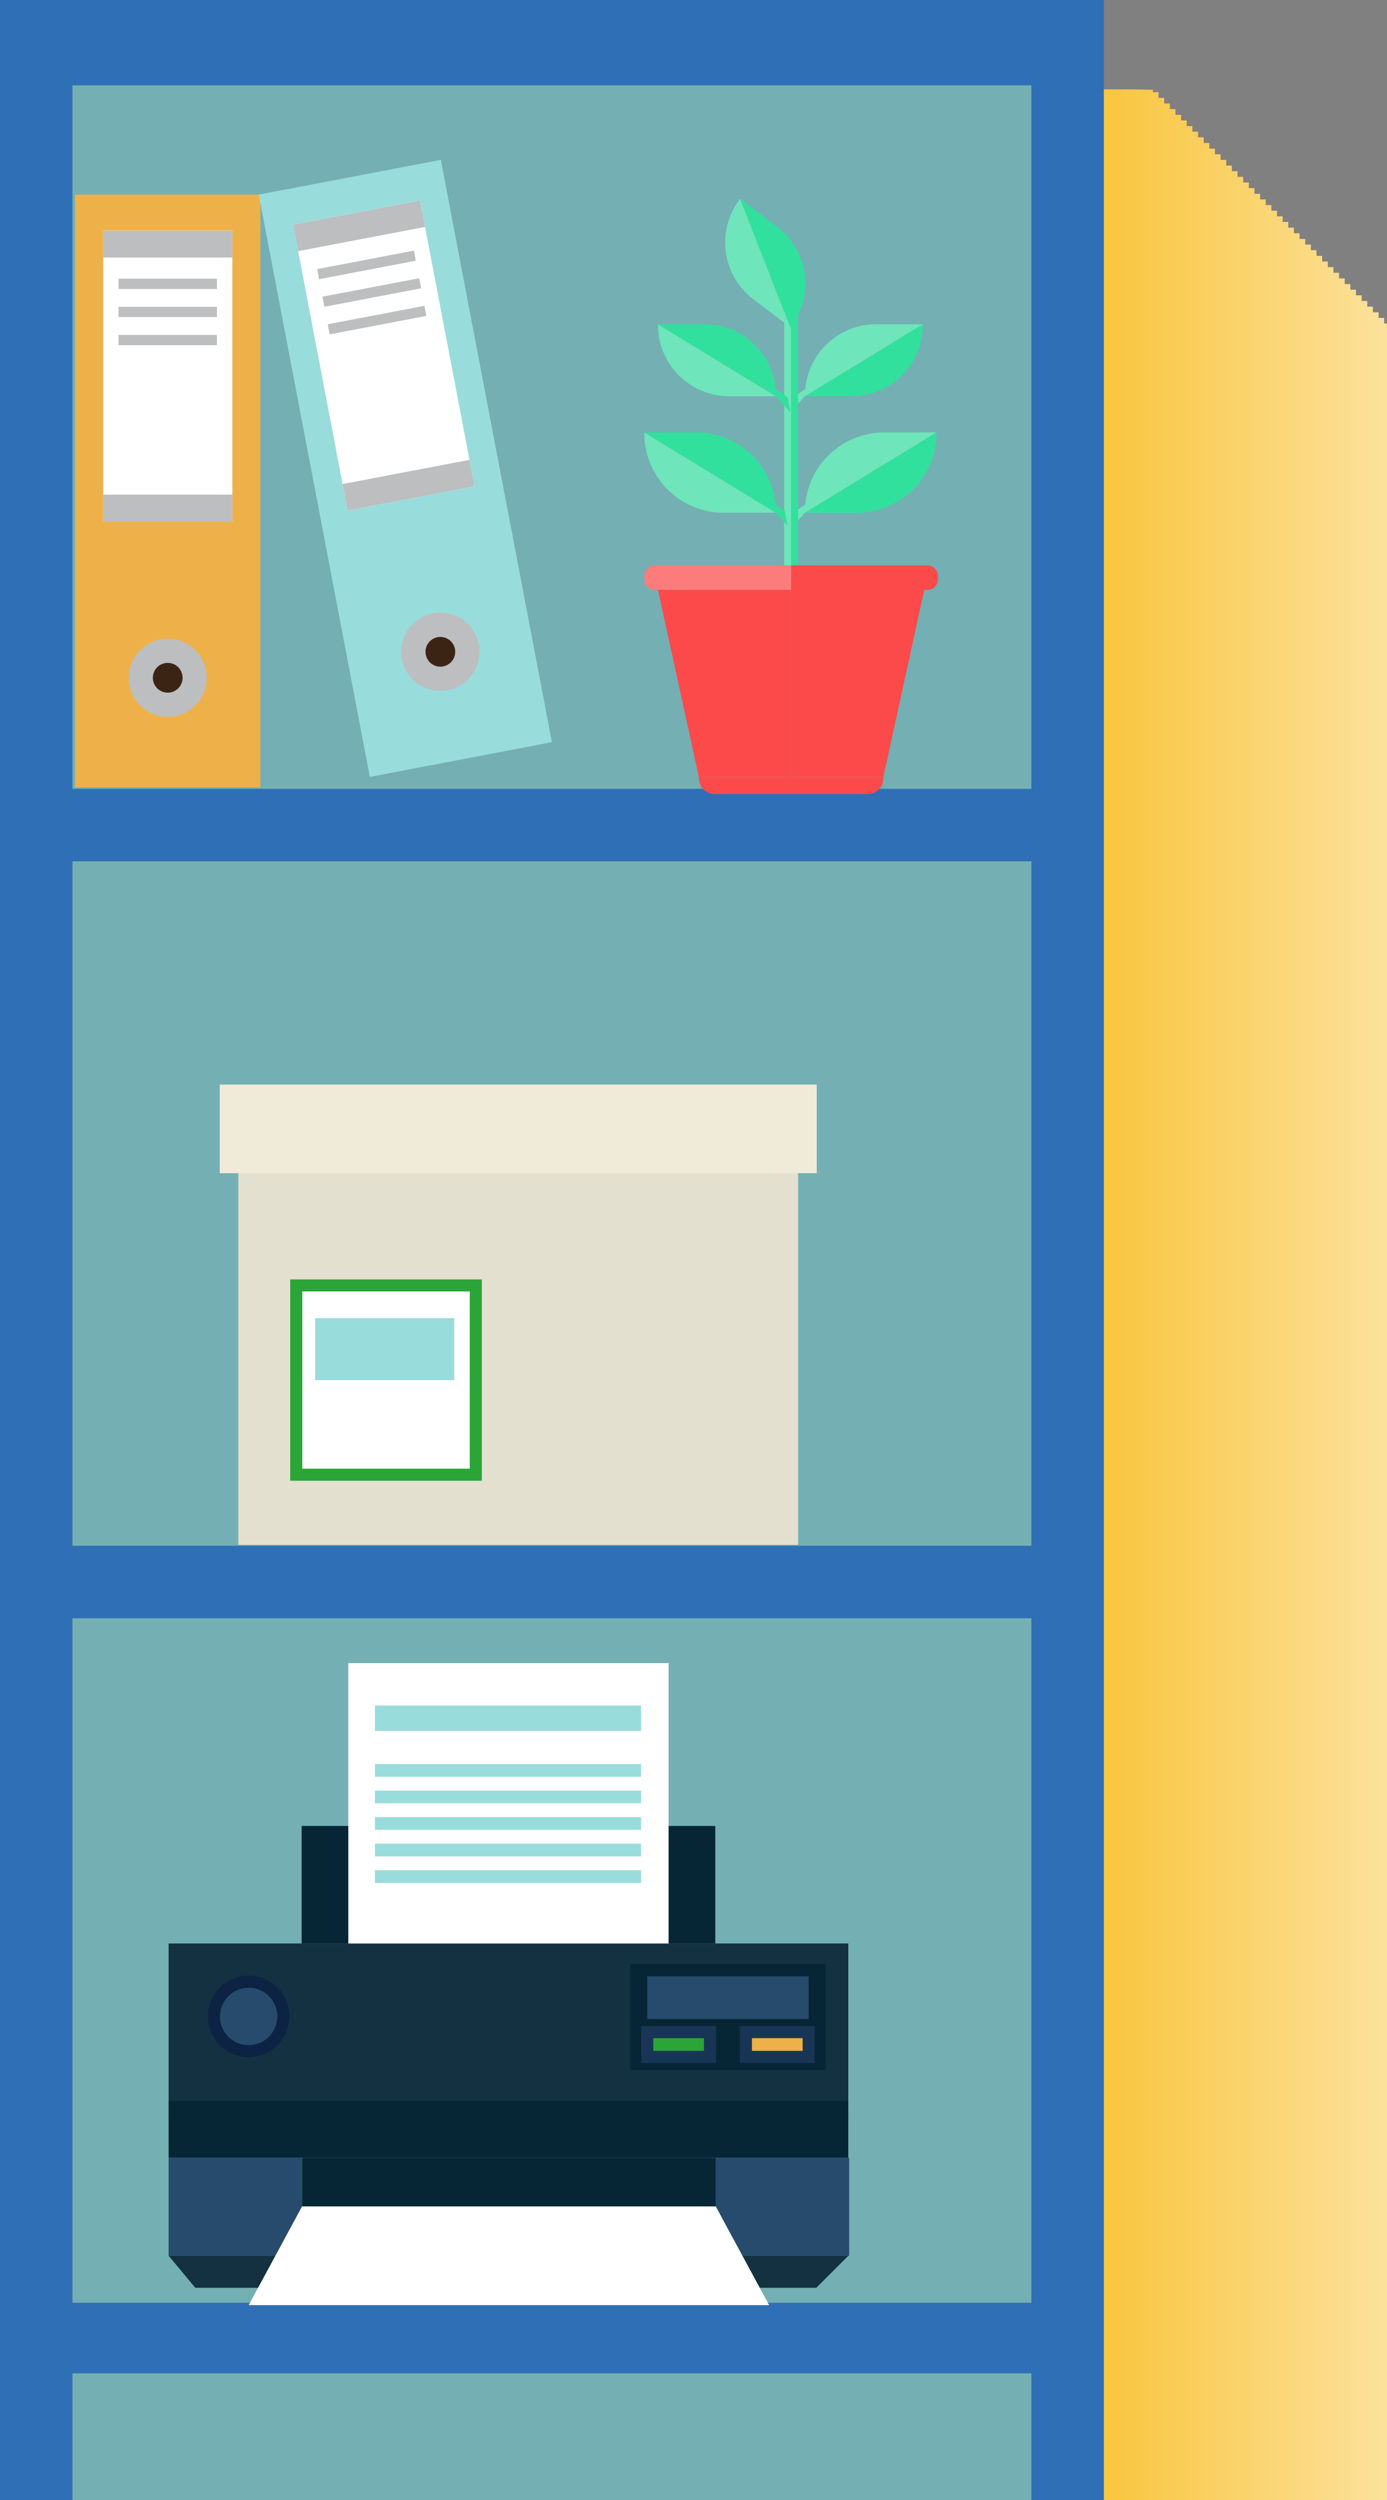 <svg xmlns="http://www.w3.org/2000/svg" xmlns:xlink="http://www.w3.org/1999/xlink" viewBox="0 0 123.969 223.394"><rect x="0" y="0" width="123.969" height="223.394" fill="#808080" stroke="none"/><defs><clipPath id="clip-path"><rect y="8.017" width="123.969" height="215.377" style="fill:none"/></clipPath></defs><g style="isolation:isolate"><g id="Ñëîé_1" data-name="Ñëîé 1"><g style="clip-path:url(#clip-path)"><g style="mix-blend-mode:multiply"><rect x="52.283" y="55.635" width="98.661" height="167.752" style="fill:#fff"/><rect x="51.779" y="55.131" width="98.661" height="168.257" style="fill:#fffefd"/><rect x="51.274" y="54.626" width="98.661" height="168.761" style="fill:#fffefb"/><rect x="50.77" y="54.122" width="98.661" height="169.265" style="fill:#fffdf9"/><rect x="50.266" y="53.618" width="98.661" height="169.769" style="fill:#fffdf8"/><rect x="49.762" y="53.114" width="98.661" height="170.273" style="fill:#fffcf6"/><rect x="49.258" y="52.61" width="98.661" height="170.778" style="fill:#fffcf4"/><rect x="48.753" y="52.105" width="98.661" height="171.282" style="fill:#fffbf2"/><rect x="48.249" y="51.601" width="98.661" height="171.786" style="fill:#fffbf0"/><rect x="47.745" y="51.097" width="98.661" height="172.29" style="fill:#fefaee"/><rect x="47.241" y="50.593" width="98.661" height="172.794" style="fill:#fef9ec"/><rect x="46.737" y="50.089" width="98.661" height="173.299" style="fill:#fef9ea"/><rect x="46.232" y="49.584" width="98.661" height="173.803" style="fill:#fef8e9"/><rect x="45.728" y="49.08" width="98.661" height="174.307" style="fill:#fef8e7"/><rect x="45.224" y="48.576" width="98.661" height="174.811" style="fill:#fef7e5"/><rect x="44.72" y="48.072" width="98.661" height="175.315" style="fill:#fef7e3"/><rect x="44.216" y="47.568" width="98.661" height="175.82" style="fill:#fef6e1"/><rect x="43.711" y="47.063" width="98.661" height="176.324" style="fill:#fef5df"/><rect x="43.207" y="46.559" width="98.661" height="176.828" style="fill:#fef5dd"/><rect x="42.703" y="46.055" width="98.661" height="177.332" style="fill:#fef4db"/><rect x="42.199" y="45.551" width="98.661" height="177.836" style="fill:#fef4da"/><rect x="41.695" y="45.047" width="98.661" height="178.341" style="fill:#fef3d8"/><rect x="41.19" y="44.542" width="98.661" height="178.845" style="fill:#fef3d6"/><rect x="40.686" y="44.038" width="98.661" height="179.349" style="fill:#fef2d4"/><rect x="40.182" y="43.534" width="98.661" height="179.853" style="fill:#fef2d2"/><rect x="39.678" y="43.03" width="98.661" height="180.357" style="fill:#fef1d0"/><rect x="39.173" y="42.526" width="98.661" height="180.862" style="fill:#fdf0ce"/><rect x="38.669" y="42.021" width="98.661" height="181.366" style="fill:#fdf0cc"/><rect x="38.165" y="41.517" width="98.661" height="181.87" style="fill:#fdefcb"/><rect x="37.661" y="41.013" width="98.661" height="182.374" style="fill:#fdefc9"/><rect x="37.157" y="40.509" width="98.661" height="182.878" style="fill:#fdeec7"/><rect x="36.652" y="40.005" width="98.661" height="183.383" style="fill:#fdeec5"/><rect x="36.148" y="39.5" width="98.661" height="183.887" style="fill:#fdedc3"/><rect x="35.644" y="38.996" width="98.661" height="184.391" style="fill:#fdedc1"/><rect x="35.14" y="38.492" width="98.661" height="184.895" style="fill:#fdecbf"/><rect x="34.636" y="37.988" width="98.661" height="185.4" style="fill:#fdebbd"/><rect x="34.131" y="37.484" width="98.661" height="185.904" style="fill:#fdebbc"/><rect x="33.627" y="36.979" width="98.661" height="186.408" style="fill:#fdeaba"/><rect x="33.123" y="36.475" width="98.662" height="186.912" style="fill:#fdeab8"/><rect x="32.619" y="35.971" width="98.662" height="187.416" style="fill:#fde9b6"/><rect x="32.115" y="35.467" width="98.662" height="187.921" style="fill:#fde9b4"/><rect x="31.61" y="34.963" width="98.662" height="188.425" style="fill:#fde8b2"/><rect x="31.106" y="34.458" width="98.662" height="188.929" style="fill:#fde8b0"/><rect x="30.602" y="33.954" width="98.662" height="189.433" style="fill:#fce7ae"/><rect x="30.098" y="33.45" width="98.662" height="189.937" style="fill:#fce6ad"/><rect x="29.594" y="32.946" width="98.662" height="190.442" style="fill:#fce6ab"/><rect x="29.089" y="32.441" width="98.662" height="190.946" style="fill:#fce5a9"/><rect x="28.585" y="31.937" width="98.662" height="191.45" style="fill:#fce5a7"/><rect x="28.081" y="31.433" width="98.662" height="191.954" style="fill:#fce4a5"/><rect x="27.577" y="30.929" width="98.662" height="192.458" style="fill:#fce4a3"/><rect x="27.073" y="30.425" width="98.662" height="192.963" style="fill:#fce3a1"/><rect x="26.568" y="29.92" width="98.662" height="193.467" style="fill:#fce3a0"/><rect x="26.064" y="29.416" width="98.662" height="193.971" style="fill:#fce29e"/><rect x="25.56" y="28.912" width="98.662" height="194.475" style="fill:#fce19c"/><rect x="25.056" y="28.408" width="98.662" height="194.979" style="fill:#fce19a"/><rect x="24.552" y="27.904" width="98.662" height="195.484" style="fill:#fce098"/><rect x="24.047" y="27.399" width="98.662" height="195.988" style="fill:#fce096"/><rect x="23.543" y="26.895" width="98.662" height="196.492" style="fill:#fcdf94"/><rect x="23.039" y="26.391" width="98.662" height="196.996" style="fill:#fcdf92"/><rect x="22.535" y="25.887" width="98.662" height="197.5" style="fill:#fcde91"/><rect x="22.031" y="25.383" width="98.662" height="198.005" style="fill:#fbdd8f"/><rect x="21.526" y="24.878" width="98.662" height="198.509" style="fill:#fbdd8d"/><rect x="21.022" y="24.374" width="98.662" height="199.013" style="fill:#fbdc8b"/><rect x="20.518" y="23.87" width="98.662" height="199.517" style="fill:#fbdc89"/><rect x="20.014" y="23.366" width="98.662" height="200.021" style="fill:#fbdb87"/><rect x="19.51" y="22.862" width="98.662" height="200.526" style="fill:#fbdb85"/><rect x="19.005" y="22.357" width="98.662" height="201.03" style="fill:#fbda83"/><rect x="18.501" y="21.853" width="98.662" height="201.534" style="fill:#fbda82"/><rect x="17.997" y="21.349" width="98.662" height="202.038" style="fill:#fbd980"/><rect x="17.493" y="20.845" width="98.662" height="202.542" style="fill:#fbd87e"/><rect x="16.989" y="20.341" width="98.662" height="203.047" style="fill:#fbd87c"/><rect x="16.484" y="19.836" width="98.662" height="203.551" style="fill:#fbd77a"/><rect x="15.98" y="19.332" width="98.662" height="204.055" style="fill:#fbd778"/><rect x="15.476" y="18.828" width="98.662" height="204.559" style="fill:#fbd676"/><rect x="14.972" y="18.324" width="98.662" height="205.063" style="fill:#fbd674"/><rect x="14.467" y="17.82" width="98.662" height="205.568" style="fill:#fbd573"/><rect x="13.963" y="17.315" width="98.662" height="206.072" style="fill:#fbd571"/><rect x="13.459" y="16.811" width="98.662" height="206.576" style="fill:#fad46f"/><rect x="12.955" y="16.307" width="98.662" height="207.08" style="fill:#fad36d"/><rect x="12.451" y="15.803" width="98.662" height="207.584" style="fill:#fad36b"/><rect x="11.946" y="15.299" width="98.662" height="208.089" style="fill:#fad269"/><rect x="11.442" y="14.794" width="98.662" height="208.593" style="fill:#fad267"/><rect x="10.938" y="14.29" width="98.662" height="209.097" style="fill:#fad165"/><rect x="10.434" y="13.786" width="98.662" height="209.601" style="fill:#fad164"/><rect x="9.93" y="13.282" width="98.662" height="210.105" style="fill:#fad062"/><rect x="9.425" y="12.778" width="98.662" height="210.61" style="fill:#fad060"/><rect x="8.921" y="12.273" width="98.662" height="211.114" style="fill:#facf5e"/><rect x="8.417" y="11.769" width="98.662" height="211.618" style="fill:#face5c"/><rect x="7.913" y="11.265" width="98.662" height="212.122" style="fill:#face5a"/><rect x="7.409" y="10.761" width="98.662" height="212.626" style="fill:#facd58"/><rect x="6.904" y="10.257" width="98.662" height="213.131" style="fill:#facd56"/><rect x="6.4" y="9.752" width="98.662" height="213.635" style="fill:#facc55"/><rect x="5.896" y="9.248" width="98.662" height="214.139" style="fill:#facc53"/><rect x="5.392" y="8.744" width="98.662" height="214.643" style="fill:#facb51"/><rect x="4.888" y="8.24" width="98.662" height="215.147" style="fill:#f9ca4f"/><rect x="4.383" y="7.736" width="98.662" height="215.652" style="fill:#f9ca4d"/><rect x="3.879" y="7.231" width="98.662" height="216.156" style="fill:#f9c94b"/><rect x="3.375" y="6.727" width="98.662" height="216.66" style="fill:#f9c949"/><rect x="2.871" y="6.223" width="98.662" height="217.164" style="fill:#f9c847"/><rect x="2.367" y="5.719" width="98.662" height="217.668" style="fill:#f9c846"/><rect x="1.862" y="5.215" width="98.662" height="218.173" style="fill:#f9c744"/><rect x="1.358" y="4.71" width="98.662" height="218.677" style="fill:#f9c742"/><rect x="0.854" y="4.206" width="98.662" height="219.181" style="fill:#f9c640"/></g></g><rect x="0.226" y="5.886" width="92.186" height="217.955" style="fill:#74afb3"/><path d="M0,0V223.394H6.476v-11.32H92.184v11.32h6.477V0ZM92.184,7.623V70.486H6.476V7.623Zm0,136.979v61.162H6.476V144.6ZM6.476,138.125V76.962H92.184v61.163Z" style="fill:#2f6fb6"/><rect x="6.708" y="17.39" width="16.566" height="52.973" style="fill:#eeb149"/><path d="M17.4,60.564a2.409,2.409,0,1,1-2.409-2.41A2.41,2.41,0,0,1,17.4,60.564Z" style="fill:#3c2415"/><path d="M14.992,64.053a3.489,3.489,0,1,1,3.488-3.489A3.494,3.494,0,0,1,14.992,64.053Zm0-4.819a1.33,1.33,0,1,0,1.329,1.33A1.33,1.33,0,0,0,14.992,59.234Z" style="fill:#bcbec0"/><rect x="9.217" y="20.603" width="11.547" height="26.005" style="fill:#fff"/><rect x="9.217" y="20.603" width="11.547" height="2.41" style="fill:#bcbec0"/><rect x="9.217" y="44.198" width="11.547" height="2.41" style="fill:#bcbec0"/><rect x="10.591" y="24.905" width="8.801" height="0.918" style="fill:#bcbec0"/><rect x="10.591" y="27.415" width="8.801" height="0.918" style="fill:#bcbec0"/><rect x="10.591" y="29.925" width="8.801" height="0.918" style="fill:#bcbec0"/><rect x="27.945" y="15.367" width="16.568" height="52.973" transform="translate(-7.203 7.533) rotate(-10.804)" style="fill:#98dcdb"/><path d="M41.725,57.794a2.41,2.41,0,1,1-2.819-1.915A2.412,2.412,0,0,1,41.725,57.794Z" style="fill:#3c2415"/><path d="M39.354,61.735a3.494,3.494,0,1,1,.656-.062A3.491,3.491,0,0,1,39.354,61.735Zm.006-4.82a1.352,1.352,0,0,0-.252.024,1.328,1.328,0,1,0,.252-.024Z" style="fill:#bcbec0"/><rect x="28.531" y="18.762" width="11.547" height="26.005" transform="translate(-5.346 6.994) rotate(-10.805)" style="fill:#fff"/><rect x="26.319" y="18.972" width="11.547" height="2.409" transform="translate(-3.213 6.373) rotate(-10.803)" style="fill:#bcbec0"/><rect x="30.742" y="42.149" width="11.547" height="2.41" transform="translate(-7.48 7.614) rotate(-10.805)" style="fill:#bcbec0"/><rect x="28.358" y="23.211" width="8.802" height="0.919" transform="translate(-3.856 6.56) rotate(-10.803)" style="fill:#bcbec0"/><rect x="28.829" y="25.677" width="8.802" height="0.919" transform="translate(-4.31 6.692) rotate(-10.803)" style="fill:#bcbec0"/><rect x="29.299" y="28.142" width="8.803" height="0.918" transform="translate(-4.764 6.824) rotate(-10.803)" style="fill:#bcbec0"/><rect x="26.959" y="163.163" width="36.973" height="10.501" style="fill:#062635"/><rect x="15.071" y="173.664" width="60.75" height="15.659" style="fill:#133141"/><rect x="15.071" y="187.733" width="60.75" height="5.089" style="fill:#062635"/><path d="M25.25,179.469a3.11,3.11,0,0,1-3.733,3.733,3.1,3.1,0,1,1,3.733-3.733Z" style="fill:#274b6c"/><path d="M22.229,183.82a3.813,3.813,0,0,1-.828-.092,3.59,3.59,0,0,1-2.723-2.722,3.649,3.649,0,0,1,4.376-4.377,3.6,3.6,0,0,1,2.722,2.723,3.667,3.667,0,0,1-.707,3.1A3.628,3.628,0,0,1,22.229,183.82Zm0-6.2a2.551,2.551,0,0,0-2,.96,2.592,2.592,0,0,0-.5,2.195,2.539,2.539,0,0,0,1.9,1.9,2.564,2.564,0,0,0,1.187-4.989A2.74,2.74,0,0,0,22.229,177.618Z" style="fill:#0c2344"/><rect x="56.338" y="175.488" width="17.453" height="9.479" style="fill:#062635"/><rect x="57.852" y="176.596" width="14.426" height="3.816" style="fill:#274b6c"/><rect x="57.852" y="181.582" width="5.61" height="2.217" style="fill:#2ba537"/><path d="M64,184.338h-6.69v-3.295H64Zm-5.611-1.08h4.53v-1.135h-4.53Z" style="fill:#193556"/><rect x="66.669" y="181.582" width="5.608" height="2.217" style="fill:#eeb149"/><path d="M72.819,184.338H66.128v-3.295h6.691Zm-5.611-1.08h4.53v-1.135h-4.53Z" style="fill:#193556"/><rect x="15.071" y="192.822" width="11.928" height="8.747" style="fill:#274b6c"/><rect x="63.973" y="192.822" width="11.926" height="8.747" style="fill:#274b6c"/><polygon points="72.958 204.431 17.458 204.431 15.071 201.569 75.821 201.569 72.958 204.431" style="fill:#133141"/><polygon points="68.743 205.981 22.227 205.981 26.999 197.156 63.973 197.156 68.743 205.981" style="fill:#fff"/><rect x="26.999" y="192.822" width="36.975" height="4.334" style="fill:#062635"/><rect x="31.133" y="148.612" width="28.625" height="25.052" style="fill:#fff"/><rect x="33.51" y="152.401" width="23.789" height="2.271" style="fill:#98dcdb"/><rect x="33.51" y="157.632" width="23.789" height="1.135" style="fill:#98dcdb"/><rect x="33.51" y="160.002" width="23.789" height="1.136" style="fill:#98dcdb"/><rect x="33.51" y="162.374" width="23.789" height="1.135" style="fill:#98dcdb"/><rect x="33.51" y="164.745" width="23.789" height="1.135" style="fill:#98dcdb"/><rect x="33.51" y="167.116" width="23.789" height="1.135" style="fill:#98dcdb"/><rect x="21.302" y="99.767" width="50.033" height="38.275" style="fill:#e4e0d0"/><rect x="19.641" y="96.917" width="53.356" height="7.918" style="fill:#f0ead8"/><rect x="26.478" y="114.864" width="16.049" height="16.911" style="fill:#fff"/><path d="M43.066,132.315H25.939V114.324H43.066Zm-16.047-1.08H41.986V115.4H27.019Z" style="fill:#2ba537"/><rect x="28.169" y="117.78" width="12.436" height="5.54" style="fill:#98dcdb"/><polygon points="71.942 35.408 70.644 36.842 70.889 35.512 71.967 34.76 71.942 35.408" style="fill:#6ee5ba"/><polygon points="72.19 45.547 70.893 46.982 71.139 45.651 72.217 44.9 72.19 45.547" style="fill:#6ee5ba"/><path d="M83.7,38.709a7.109,7.109,0,0,1-7.11,7.108h-4.65l11.76-7.18Z" style="fill:#32e09d"/><path d="M79.048,38.637H83.7l-11.76,7.18v-.071A7.107,7.107,0,0,1,79.048,38.637Z" style="fill:#6ee5ba"/><path d="M82.481,29.037a6.37,6.37,0,0,1-6.371,6.371H71.942l10.539-6.435Z" style="fill:#32e09d"/><path d="M78.311,28.973h4.17L71.942,35.408v-.065A6.369,6.369,0,0,1,78.311,28.973Z" style="fill:#6ee5ba"/><rect x="70.09" y="27.641" width="0.619" height="25.48" style="fill:#6ee5ba"/><rect x="70.709" y="27.641" width="0.618" height="25.48" style="fill:#32e09d"/><polygon points="70.709 69.454 62.469 69.454 58.807 52.71 70.709 52.71 70.709 69.454" style="fill:#fc4a4a"/><polygon points="70.709 69.454 78.949 69.454 82.61 52.71 70.709 52.71 70.709 69.454" style="fill:#fc4a4a"/><path d="M58.486,50.521H70.709V52.71H58.486a.941.941,0,0,1-.9-.976V51.5A.941.941,0,0,1,58.486,50.521Z" style="fill:#fc7c7c"/><path d="M82.931,50.521H70.709V52.71H82.931a.94.94,0,0,0,.9-.976V51.5A.941.941,0,0,0,82.931,50.521Z" style="fill:#fc4a4a"/><path d="M70.709,70.947h-6.93a1.4,1.4,0,0,1-1.31-1.478v-.015h8.24Z" style="fill:#fc4a4a"/><path d="M70.709,70.947h6.93a1.4,1.4,0,0,0,1.31-1.478v-.015h-8.24Z" style="fill:#fc4a4a"/><polygon points="69.348 35.408 70.644 36.842 70.399 35.512 69.32 34.76 69.348 35.408" style="fill:#32e09d"/><polygon points="69.098 45.547 70.394 46.982 70.151 45.651 69.07 44.9 69.098 45.547" style="fill:#32e09d"/><path d="M57.586,38.709a7.108,7.108,0,0,0,7.109,7.108h4.653l-11.762-7.18Z" style="fill:#6ee5ba"/><path d="M62.24,38.637H57.586l11.762,7.18v-.071A7.109,7.109,0,0,0,62.24,38.637Z" style="fill:#32e09d"/><path d="M58.807,29.037a6.372,6.372,0,0,0,6.371,6.371h4.17L58.807,28.973Z" style="fill:#6ee5ba"/><path d="M62.977,28.973h-4.17l10.541,6.435v-.065A6.371,6.371,0,0,0,62.977,28.973Z" style="fill:#32e09d"/><path d="M66.118,17.811a6.369,6.369,0,0,0,1.21,8.927l3.316,2.526-4.487-11.5Z" style="fill:#6ee5ba"/><path d="M69.473,20.286,66.157,17.76l4.487,11.5.04-.051A6.37,6.37,0,0,0,69.473,20.286Z" style="fill:#32e09d"/></g></g></svg>